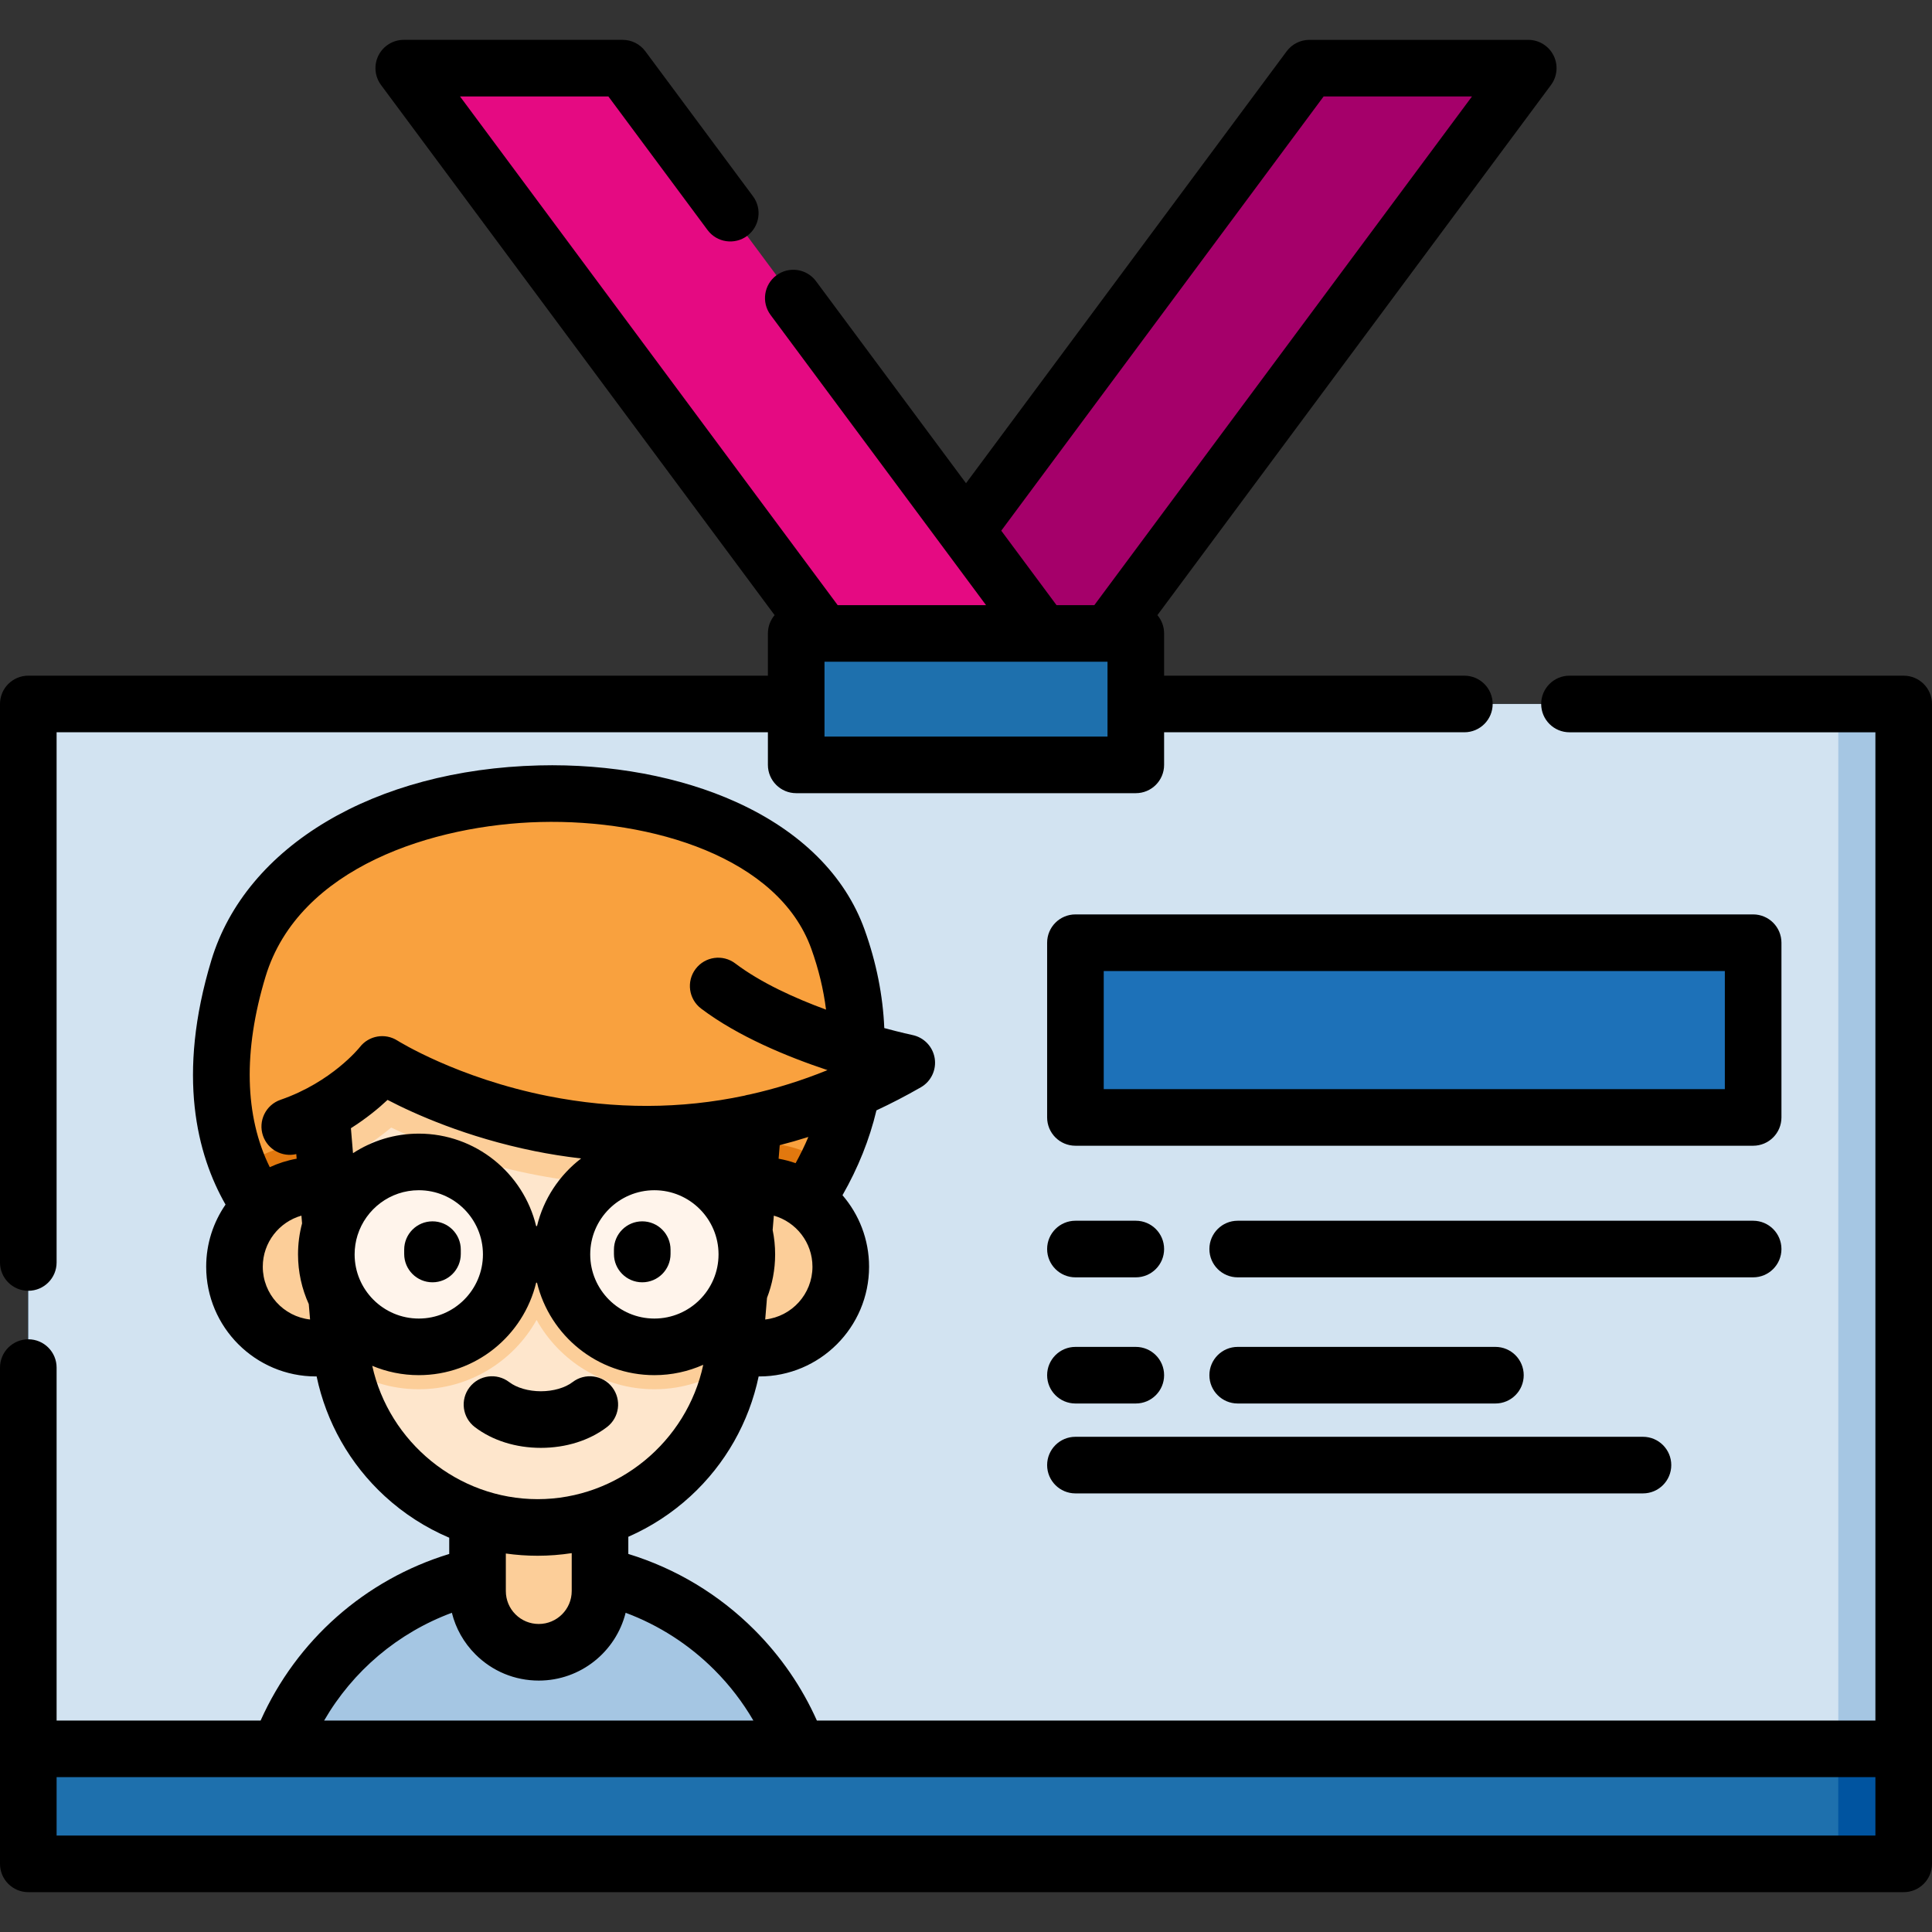 <?xml version="1.0" encoding="iso-8859-1"?>
<!-- Generator: Adobe Illustrator 19.0.0, SVG Export Plug-In . SVG Version: 6.00 Build 0)  -->
<svg version="1.1" id="Capa_1" xmlns="http://www.w3.org/2000/svg" xmlns:xlink="http://www.w3.org/1999/xlink" x="0px" y="0px"
	 viewBox="0 0 511.998 511.998" style="enable-background:new 0 0 511.998 511.998;" xml:space="preserve">
<rect x="0" y="0" width="511.998" height="511.998" fill="#333333" stroke="none"/>
<polygon style="fill:#A5006A;" points="227,179.7 285,179.7 405,18.059 347,18.059 "/>
<polygon style="fill:#E50A82;" points="285,179.7 227,179.7 107,18.059 165,18.059 "/>
<rect x="7.502" y="186.561" style="fill:#1E70AD;" width="497" height="307.38"/>
<rect x="487.16" y="186.561" style="fill:#0054A0;" width="17.339" height="307.38"/>
<rect x="7.5" y="186.561" style="fill:#D2E3F1;" width="497" height="276.9"/>
<path style="fill:#F9A13E;" d="M219.276,308.297c-8.539,17.512-21.19,27.392-21.19,27.392H86.871c0,0-15.333-6.988-23.407-25.804
	c-5.266-12.269-7.445-29.572-0.277-53.241C81.343,196.678,203,195.764,222.07,248.922
	C230.796,273.266,226.504,293.503,219.276,308.297z"/>
<g>
	<path style="fill:#E2780E;" d="M219.276,308.297c-8.539,17.512-21.19,27.392-21.19,27.392H168.41
		c0-18.097,14.726-32.815,32.822-32.815C207.891,302.874,214.1,304.866,219.276,308.297z"/>
	<path style="fill:#E2780E;" d="M116.54,335.689H86.871c0,0-15.333-6.988-23.407-25.804c5.58-4.389,12.621-7.011,20.261-7.011
		C101.821,302.874,116.54,317.592,116.54,335.689z"/>
</g>
<path style="fill:#A5C6E3;" d="M211.467,463.456H74.077c1.99-5.3,4.56-10.32,7.65-14.97c13.14-19.72,35.58-32.72,61.05-32.72
	c20.24,0,38.56,8.2,51.83,21.46c3.43,3.43,6.53,7.21,9.22,11.27C206.917,453.136,209.487,458.156,211.467,463.456z"/>
<g>
	<path style="fill:#FCCE99;" d="M142.779,437.872L142.779,437.872c-8.965,0-16.232-7.267-16.232-16.232v-27.996h32.465v27.996
		C159.011,430.605,151.744,437.872,142.779,437.872z"/>
	<circle style="fill:#FCCE99;" cx="201.23" cy="335.69" r="21.583"/>
	<circle style="fill:#FCCE99;" cx="83.72" cy="335.69" r="21.583"/>
</g>
<path style="fill:#FEE6CC;" d="M201.231,278.094l-2.434,29.19l-0.367,4.352l-3.768,45.144c-0.135,1.633-0.345,3.243-0.629,4.824
	c-4.374,24.748-25.961,43.181-51.563,43.181c-25.437,0-46.912-18.216-51.466-42.739c-0.33-1.723-0.562-3.483-0.712-5.266
	l-3.947-47.339l-0.225-2.667l-2.397-28.68L201.231,278.094L201.231,278.094z"/>
<g>
	<path style="fill:#FCCE99;" d="M88.196,331.642l2.096,25.137c0.15,1.783,0.382,3.543,0.712,5.266
		c5.708,3.865,12.584,6.12,19.977,6.12c13.408,0,25.1-7.423,31.219-18.374c6.112,10.951,17.812,18.374,31.219,18.374
		c7.67,0,14.786-2.427,20.613-6.561c0.285-1.58,0.494-3.191,0.629-4.824l2.098-25.137L88.196,331.642L88.196,331.642z"/>
	<path style="fill:#FCCE99;" d="M201.23,278.097l-2.798,33.535c-8.977,1.69-18.089,2.535-27.321,2.535
		c-30.382,0-54.687-9.24-67.434-15.355c-4.216,3.498-9.994,7.459-17.335,10.63l-2.617-31.346H201.23V278.097z"/>
</g>
<path style="fill:#F9A13E;" d="M190.327,261.3c18.171,13.74,49.971,20.339,49.971,20.339
	c-73.594,42.256-139.011,0.446-139.011,0.446s-8.37,10.891-24.498,16.456V261.3H190.327z"/>
<g>
	<circle style="fill:#FFF4EB;" cx="110.98" cy="332.43" r="24.503"/>
	<circle style="fill:#FFF4EB;" cx="173.42" cy="332.43" r="24.503"/>
</g>
<rect x="487.16" y="186.561" style="fill:#A5C6E3;" width="17.339" height="276.9"/>
<rect x="285" y="249.831" style="fill:#1D71B8;" width="179.6" height="46.3"/>
<rect x="211" y="167.87" style="fill:#1E70AD;" width="90" height="34.834"/>
<path d="M114.614,339.823c4.142,0,7.5-3.358,7.5-7.5v-1.156c0-4.142-3.358-7.5-7.5-7.5s-7.5,3.358-7.5,7.5v1.156
	C107.114,336.465,110.472,339.823,114.614,339.823z"/>
<path d="M170.2,339.823c4.142,0,7.5-3.358,7.5-7.5v-1.156c0-4.142-3.358-7.5-7.5-7.5s-7.5,3.358-7.5,7.5v1.156
	C162.7,336.465,166.058,339.823,170.2,339.823z"/>
<path d="M160.859,378.18c3.291-2.516,3.919-7.223,1.403-10.513c-2.516-3.291-7.224-3.918-10.513-1.403
	c-1.993,1.523-5.136,2.433-8.407,2.433c-3.272,0-6.415-0.91-8.407-2.433c-3.29-2.514-7.997-1.888-10.514,1.402
	c-2.516,3.291-1.888,7.998,1.402,10.514c4.653,3.558,10.874,5.517,17.518,5.517C149.984,383.697,156.206,381.738,160.859,378.18z"/>
<path d="M504.499,179.063h-88.572c-4.142,0-7.5,3.358-7.5,7.5s3.358,7.5,7.5,7.5h81.072v261.896h-280.52
	c-4.003-8.94-9.548-17.015-16.566-24.042c-9.389-9.39-20.843-16.264-33.403-20.107v-4.549c5.999-2.63,11.579-6.25,16.503-10.779
	c9.238-8.499,15.483-19.562,18.039-31.721c0.06,0.001,0.118,0.009,0.179,0.009c16.035,0,29.08-13.045,29.08-29.08
	c0-7.232-2.66-13.851-7.045-18.945c4.13-7.224,7.157-14.749,8.999-22.487c3.894-1.818,7.82-3.847,11.769-6.115
	c2.7-1.55,4.16-4.608,3.671-7.683c-0.49-3.075-2.83-5.528-5.878-6.164c-0.093-0.019-3.012-0.639-7.483-1.849
	c-0.362-8.619-2.092-17.358-5.213-26.06c-5.157-14.376-16.908-26.07-33.982-33.816c-14.878-6.75-33.472-10.215-52.327-9.729
	c-43.575,1.101-77.649,21.369-86.809,51.633c-9.251,30.553-3.793,51.536,3.755,64.75c-3.23,4.685-5.127,10.356-5.127,16.463
	c0,16.035,13.045,29.08,29.08,29.08c0.062,0,0.124-0.007,0.186-0.007c2.551,12.146,8.798,23.216,18.041,31.72
	c5.087,4.679,10.877,8.38,17.103,11.029v4.303c-22.277,6.801-40.435,22.819-49.985,44.145H15.001v-93.533c0-4.142-3.358-7.5-7.5-7.5
	s-7.5,3.358-7.5,7.5v131.514c0,4.142,3.358,7.5,7.5,7.5h496.997c4.142,0,7.5-3.358,7.5-7.5V186.563
	C511.999,182.421,508.641,179.063,504.499,179.063z M134.05,417.43c0-0.002,0-0.004,0-0.006v-5.728
	c2.775,0.392,5.591,0.593,8.43,0.593c3.045,0,6.061-0.241,9.03-0.692v5.83c0,0.003,0,0.006,0,0.009v4.203
	c0,4.813-3.916,8.73-8.73,8.73c-2.336,0-4.53-0.907-6.177-2.553s-2.553-3.84-2.553-6.177L134.05,417.43L134.05,417.43z
	 M142.309,324.925h-0.222c-3.385-14.039-16.043-24.503-31.107-24.503c-6.426,0-12.412,1.911-17.431,5.184l-0.553-6.619
	c4.118-2.613,7.366-5.303,9.709-7.503c7.134,3.716,20.863,9.905,39.001,13.575c3.796,0.768,7.918,1.435,12.299,1.944
	C148.267,311.396,144.056,317.684,142.309,324.925z M93.978,332.425c0-1.77,0.273-3.477,0.777-5.082
	c0.005-0.015,0.012-0.03,0.017-0.046c2.181-6.876,8.62-11.875,16.209-11.875c9.375,0,17.003,7.627,17.003,17.003
	s-7.627,17.003-17.003,17.003S93.978,341.801,93.978,332.425z M173.416,315.422c9.375,0,17.003,7.627,17.003,17.003
	s-7.627,17.003-17.003,17.003s-17.003-7.627-17.003-17.003S164.041,315.422,173.416,315.422z M202.786,349.678l0.476-5.723
	c1.388-3.58,2.157-7.466,2.157-11.53c0-2.216-0.227-4.379-0.658-6.469l0.317-3.799c5.897,1.68,10.232,7.104,10.232,13.532
	C215.31,342.927,209.819,348.901,202.786,349.678z M210.844,308.25c-1.454-0.511-2.96-0.907-4.507-1.182l0.299-3.589
	c2.504-0.644,5.033-1.366,7.585-2.174C213.235,303.648,212.104,305.964,210.844,308.25z M70.368,258.822
	c8.812-29.114,44.741-40.274,72.832-40.984c29.475-0.748,63.11,9.36,71.811,33.614c1.936,5.396,3.23,10.784,3.897,16.109
	c-8.31-3.052-17.303-7.136-24.056-12.243c-3.305-2.499-8.008-1.845-10.506,1.459s-1.845,8.007,1.459,10.506
	c9.731,7.358,22.774,12.743,33.487,16.308c-6.813,2.774-13.727,4.92-20.726,6.479c-0.432,0.061-0.854,0.154-1.261,0.286
	c-16.891,3.579-34.286,3.632-52.041,0.118c-24.043-4.758-39.791-14.616-39.935-14.708c-3.278-2.095-7.615-1.336-9.986,1.75
	c-0.07,0.091-7.378,9.237-20.997,13.937c-3.916,1.351-5.995,5.621-4.644,9.536c1.269,3.677,5.111,5.733,8.816,4.852l0.102,1.226
	c-2.499,0.444-4.889,1.206-7.125,2.247C64.824,295.811,64.4,278.535,70.368,258.822z M69.64,335.689
	c0-6.431,4.339-11.856,10.239-13.534l0.172,2.057c-0.697,2.622-1.073,5.374-1.073,8.213c0,4.698,1.026,9.158,2.852,13.181
	l0.341,4.073C75.134,348.904,69.64,342.929,69.64,335.689z M98.649,361.954c3.797,1.592,7.963,2.474,12.332,2.474
	c15.063,0,27.721-10.464,31.107-24.503h0.222c3.385,14.039,16.043,24.503,31.107,24.503c4.609,0,8.989-0.987,12.952-2.748
	c-4.336,20.36-22.628,35.61-43.888,35.61C121.315,397.289,103.09,382.177,98.649,361.954z M119.75,427.4
	c1.026,4.138,3.157,7.933,6.247,11.023c4.48,4.479,10.44,6.946,16.783,6.946c11.098,0,20.438-7.659,23.019-17.969
	c8.775,3.269,16.788,8.402,23.504,15.119c4.062,4.067,7.514,8.568,10.347,13.439H85.899
	C93.531,442.789,105.458,432.706,119.75,427.4z M15.001,486.439v-15.481h59.021c0.022,0,0.044,0.003,0.067,0.003
	c0.013,0,0.026-0.003,0.038-0.003h137.305c0.013,0,0.026,0.003,0.038,0.003c0.022,0,0.044-0.003,0.067-0.003h285.461v15.481H15.001z
	"/>
<path d="M7.5,342.069c4.142,0,7.5-3.358,7.5-7.5V194.06h188.5v8.64c0,4.142,3.358,7.5,7.5,7.5h90c4.142,0,7.5-3.358,7.5-7.5v-8.64
	h79.57c4.142,0,7.5-3.358,7.5-7.5s-3.358-7.5-7.5-7.5H308.5v-11.194c0-1.848-0.671-3.537-1.779-4.844L411.022,22.531
	c1.689-2.276,1.952-5.309,0.678-7.841s-3.866-4.129-6.7-4.129h-58c-2.374,0-4.607,1.124-6.022,3.029l-84.977,114.467L216.252,74.52
	c-2.469-3.326-7.167-4.02-10.493-1.551c-3.326,2.469-4.021,7.167-1.551,10.493l45.692,61.541c0.033,0.046,0.067,0.09,0.101,0.135
	l11.306,15.228H221.99L121.909,25.559h39.318l26.281,35.401c2.469,3.326,7.166,4.02,10.493,1.551
	c3.326-2.469,4.021-7.167,1.551-10.493l-28.53-38.43c-1.415-1.906-3.648-3.029-6.022-3.029h-58c-2.834,0-5.426,1.598-6.7,4.129
	c-1.273,2.532-1.011,5.565,0.678,7.841L205.279,163.02c-1.108,1.307-1.779,2.996-1.779,4.844v11.194H7.5c-4.142,0-7.5,3.358-7.5,7.5
	v148.01C0,338.711,3.358,342.069,7.5,342.069z M293.5,195.2h-75v-19.834h57.641c0.029,0,0.057,0.005,0.086,0.005
	c0.021,0,0.042-0.005,0.063-0.005h17.21V195.2z M265.343,140.637l85.43-115.078h39.318L290.01,160.366h-10.02L265.343,140.637z"/>
<path d="M472.1,249.829c0-4.142-3.358-7.5-7.5-7.5H285c-4.142,0-7.5,3.358-7.5,7.5v46.302c0,4.142,3.358,7.5,7.5,7.5h179.6
	c4.142,0,7.5-3.358,7.5-7.5V249.829z M457.1,288.632H292.5V257.33h164.6V288.632z"/>
<path d="M285,338.507h16c4.142,0,7.5-3.358,7.5-7.5s-3.358-7.5-7.5-7.5h-16c-4.142,0-7.5,3.358-7.5,7.5S280.858,338.507,285,338.507
	z"/>
<path d="M472.1,331.007c0-4.142-3.358-7.5-7.5-7.5H328c-4.142,0-7.5,3.358-7.5,7.5s3.358,7.5,7.5,7.5h136.6
	C468.742,338.507,472.1,335.149,472.1,331.007z"/>
<path d="M285,371.939h16c4.142,0,7.5-3.358,7.5-7.5s-3.358-7.5-7.5-7.5h-16c-4.142,0-7.5,3.358-7.5,7.5S280.858,371.939,285,371.939
	z"/>
<path d="M285,395.764h150.402c4.142,0,7.5-3.358,7.5-7.5s-3.358-7.5-7.5-7.5H285c-4.142,0-7.5,3.358-7.5,7.5
	S280.858,395.764,285,395.764z"/>
<path d="M396.3,371.939c4.142,0,7.5-3.358,7.5-7.5s-3.358-7.5-7.5-7.5H328c-4.142,0-7.5,3.358-7.5,7.5s3.358,7.5,7.5,7.5H396.3z"/>
<g>
</g>
<g>
</g>
<g>
</g>
<g>
</g>
<g>
</g>
<g>
</g>
<g>
</g>
<g>
</g>
<g>
</g>
<g>
</g>
<g>
</g>
<g>
</g>
<g>
</g>
<g>
</g>
<g>
</g>
</svg>

